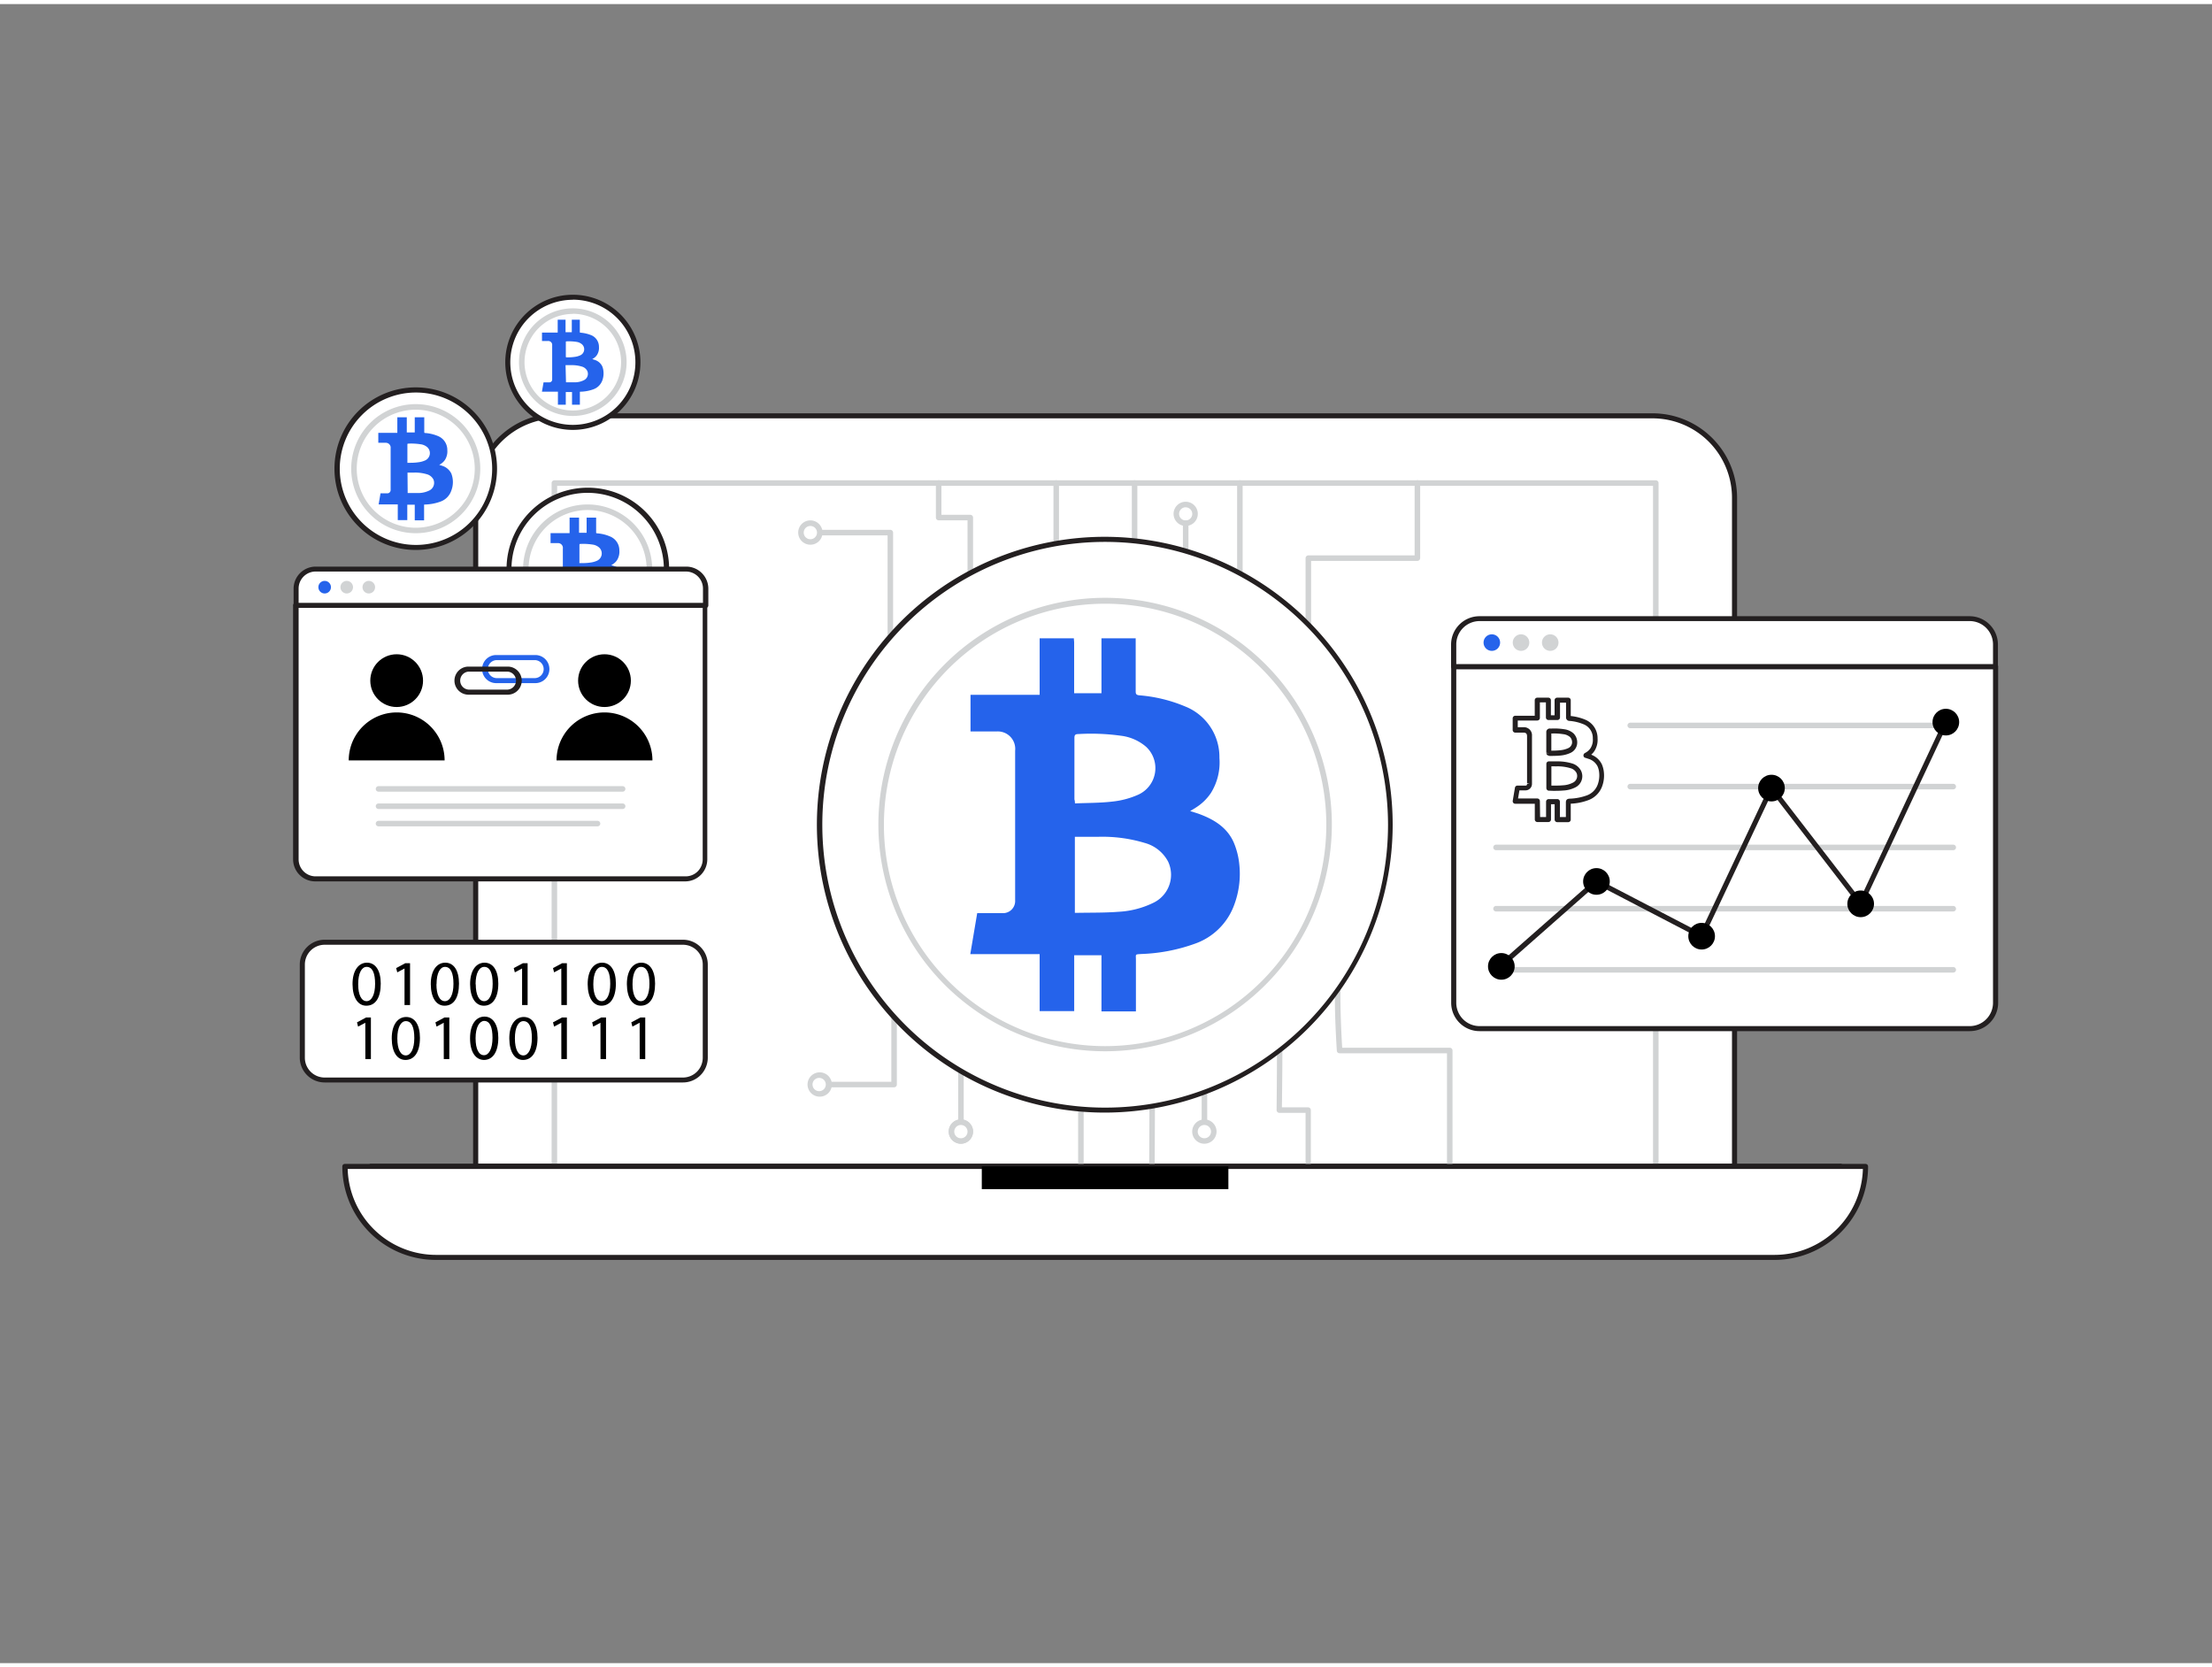 <svg xmlns="http://www.w3.org/2000/svg" viewBox="0 0 400 300" width="406" height="306" class="illustration styles_illustrationTablet__1DWOa"><rect x="0" y="0" width="400" height="300" fill="#808080" stroke="none"/><g id="_205_bitcoin_flatline" data-name="#205_bitcoin_flatline"><path d="M100.84,74.45h198a14.82,14.82,0,0,1,14.82,14.82V210.18a0,0,0,0,1,0,0H86a0,0,0,0,1,0,0V89.27A14.82,14.82,0,0,1,100.84,74.45Z" fill="#fff"></path><path d="M313.65,210.64H86a.45.45,0,0,1-.45-.46V89.27A15.3,15.3,0,0,1,100.84,74h198a15.3,15.3,0,0,1,15.28,15.28V210.18A.46.46,0,0,1,313.65,210.64Zm-227.17-.91H313.2V89.27a14.38,14.38,0,0,0-14.37-14.36h-198A14.37,14.37,0,0,0,86.48,89.27Z" fill="#231f20"></path><path d="M299.42,210.68H100.25a.5.5,0,0,1-.5-.5V86.61a.5.5,0,0,1,.5-.5H299.42a.5.5,0,0,1,.5.5V210.18A.5.5,0,0,1,299.42,210.68Zm-198.67-1H298.92V87.11H100.75Z" fill="#d1d3d4"></path><path d="M332.63,210.7H67a.52.52,0,0,1,0-1H332.63a.52.52,0,1,1,0,1Z" fill="#231f20"></path><path d="M161.68,195.88H148.24a.5.5,0,0,1-.5-.5.5.5,0,0,1,.5-.5h12.94v-14.8a.5.5,0,0,1,.5-.5.5.5,0,0,1,.5.5v15.3A.51.51,0,0,1,161.68,195.88Z" fill="#d1d3d4"></path><path d="M262.16,210.68a.5.5,0,0,1-.5-.5V189.72H242.23a.49.49,0,0,1-.49-.47c-.19-3-.73-12.78.09-13.93a.49.49,0,0,1,.69-.12.5.5,0,0,1,.13.69c-.41.73-.29,7,.06,12.83h19.45a.5.5,0,0,1,.5.5v21A.5.5,0,0,1,262.16,210.68Z" fill="#d1d3d4"></path><path d="M173.77,206.08a2.2,2.2,0,1,1,2.19-2.2A2.21,2.21,0,0,1,173.77,206.08Zm0-3.39a1.2,1.2,0,1,0,1.19,1.19A1.2,1.2,0,0,0,173.77,202.69Z" fill="#d1d3d4"></path><path d="M195.46,213.44a.51.51,0,0,1-.5-.5V191.37a.51.51,0,0,1,.5-.5.5.5,0,0,1,.5.5v21.57A.5.5,0,0,1,195.46,213.44Z" fill="#d1d3d4"></path><path d="M236.59,210.68a.5.5,0,0,1-.5-.5V200.5h-4.74a.51.51,0,0,1-.35-.15.49.49,0,0,1-.15-.36c.06-6.23.12-15.73,0-16.36a.47.47,0,0,1,.32-.61.52.52,0,0,1,.64.34c.14.44.1,8.9,0,16.14h4.73a.5.5,0,0,1,.5.5v10.18A.5.5,0,0,1,236.59,210.68Z" fill="#d1d3d4"></path><path d="M208.28,213.44h0a.51.51,0,0,1-.49-.51c.06-8.18.11-20.58,0-21.44a.5.5,0,0,1,.26-.56.49.49,0,0,1,.67.22c.07.13.21.41.06,21.79A.51.51,0,0,1,208.28,213.44Z" fill="#d1d3d4"></path><path d="M173.77,202.83a.5.5,0,0,1-.5-.5V191.25a.5.5,0,0,1,.5-.5.51.51,0,0,1,.5.5v11.08A.5.5,0,0,1,173.77,202.83Z" fill="#d1d3d4"></path><path d="M217.8,203a.5.5,0,0,1-.5-.5v-7.79a.5.5,0,0,1,.5-.5.5.5,0,0,1,.5.5v7.79A.5.5,0,0,1,217.8,203Z" fill="#d1d3d4"></path><path d="M62.35,210.18h275a0,0,0,0,1,0,0v0a16.45,16.45,0,0,1-16.45,16.45H78.81a16.45,16.45,0,0,1-16.45-16.45v0A0,0,0,0,1,62.35,210.18Z" fill="#fff"></path><path d="M320.87,227.09H78.81A16.92,16.92,0,0,1,61.9,210.18a.45.45,0,0,1,.45-.45h275a.46.46,0,0,1,.46.45A16.93,16.93,0,0,1,320.87,227.09Zm-258-16.45a16,16,0,0,0,16,15.54H320.87a16,16,0,0,0,16-15.54Z" fill="#231f20"></path><rect x="177.54" y="210.18" width="44.59" height="4.11"></rect><path d="M161,114.89a.5.5,0,0,1-.5-.5V96.07h-12.3a.5.5,0,0,1-.5-.5.5.5,0,0,1,.5-.5H161a.5.5,0,0,1,.5.5v18.82A.5.5,0,0,1,161,114.89Z" fill="#d1d3d4"></path><circle cx="173.77" cy="203.88" r="1.69" fill="#fff"></circle><path d="M173.77,206.08a2.2,2.2,0,1,1,2.19-2.2A2.21,2.21,0,0,1,173.77,206.08Zm0-3.39a1.2,1.2,0,1,0,1.19,1.19A1.2,1.2,0,0,0,173.77,202.69Z" fill="#d1d3d4"></path><circle cx="148.24" cy="195.38" r="1.69" fill="#fff"></circle><path d="M148.24,197.57a2.2,2.2,0,1,1,2.19-2.19A2.2,2.2,0,0,1,148.24,197.57Zm0-3.39a1.2,1.2,0,1,0,0,2.39,1.2,1.2,0,0,0,0-2.39Z" fill="#d1d3d4"></path><circle cx="217.8" cy="203.88" r="1.69" fill="#fff"></circle><path d="M217.8,206.08a2.2,2.2,0,1,1,2.19-2.2A2.21,2.21,0,0,1,217.8,206.08Zm0-3.39a1.2,1.2,0,1,0,1.19,1.19A1.2,1.2,0,0,0,217.8,202.69Z" fill="#d1d3d4"></path><circle cx="146.54" cy="95.57" r="1.69" fill="#fff"></circle><path d="M146.54,97.76a2.2,2.2,0,1,1,2.2-2.19A2.19,2.19,0,0,1,146.54,97.76Zm0-3.39a1.2,1.2,0,1,0,1.2,1.2A1.2,1.2,0,0,0,146.54,94.37Z" fill="#d1d3d4"></path><circle cx="214.41" cy="92.18" r="1.69" fill="#fff"></circle><path d="M214.41,94.37a2.19,2.19,0,1,1,2.19-2.19A2.19,2.19,0,0,1,214.41,94.37Zm0-3.38a1.19,1.19,0,1,0,1.19,1.19A1.19,1.19,0,0,0,214.41,91Z" fill="#d1d3d4"></path><path d="M236.59,118.57a.5.5,0,0,1-.5-.5V100.19a.5.5,0,0,1,.5-.5h19.22V86.61a.5.5,0,0,1,.5-.5.5.5,0,0,1,.5.5v13.58a.51.51,0,0,1-.5.5H237.09v17.38A.5.5,0,0,1,236.59,118.57Z" fill="#d1d3d4"></path><path d="M224.21,109.91a.5.5,0,0,1-.5-.5V86.61a.5.5,0,0,1,.5-.5.5.5,0,0,1,.5.5v22.8A.5.5,0,0,1,224.21,109.91Z" fill="#d1d3d4"></path><path d="M175.46,108.43a.5.5,0,0,1-.5-.5V93.35h-5.22a.5.5,0,0,1-.5-.5V86.61a.5.5,0,0,1,1,0v5.74h5.22a.5.5,0,0,1,.5.5v15.08A.5.5,0,0,1,175.46,108.43Z" fill="#d1d3d4"></path><path d="M214.41,102.84a.5.5,0,0,1-.5-.5V93.87a.5.5,0,1,1,1,0v8.47A.5.5,0,0,1,214.41,102.84Z" fill="#d1d3d4"></path><path d="M191,103.66a.5.5,0,0,1-.5-.5V86.61a.5.5,0,0,1,.5-.5.5.5,0,0,1,.5.5v16.55A.5.5,0,0,1,191,103.66Z" fill="#d1d3d4"></path><path d="M205.17,99.56a.5.5,0,0,1-.5-.5V86.61a.5.5,0,0,1,.5-.5.5.5,0,0,1,.5.5V99.06A.51.51,0,0,1,205.17,99.56Z" fill="#d1d3d4"></path><circle cx="199.84" cy="148.4" r="51.6" fill="#fff"></circle><path d="M199.84,200.45a52.06,52.06,0,1,1,52-52A52.11,52.11,0,0,1,199.84,200.45Zm0-103.2A51.15,51.15,0,1,0,251,148.4,51.21,51.21,0,0,0,199.84,97.25Z" fill="#231f20"></path><path d="M199.84,189.36a41,41,0,1,1,41-41A41,41,0,0,1,199.84,189.36Zm0-80.93a40,40,0,1,0,40,40A40,40,0,0,0,199.84,108.43Z" fill="#d1d3d4"></path><path d="M205.37,114.69c0,.46,0,.92,0,1.38,0,2.74,0,5.49,0,8.23,0,.47.13.63.62.69a26.9,26.9,0,0,1,8.28,2,9.83,9.83,0,0,1,6.24,9.31,10.46,10.46,0,0,1-1.53,6.34,9.1,9.1,0,0,1-2.71,2.64c-.31.21-.63.39-1.05.64.66.22,1.24.38,1.79.59,2.64,1,4.92,2.44,6.09,5.09a13.51,13.51,0,0,1,1,3.92,16,16,0,0,1-.9,7.32,11.65,11.65,0,0,1-7.21,7.1,31.64,31.64,0,0,1-9.58,1.83c-1.22.08-1,0-1,1.08q0,4.29,0,8.56v.74h-6.23V172h-4.93V182.1H188V171.79H175.46l1.25-7.41.71,0c1.27,0,2.54,0,3.82,0a2.19,2.19,0,0,0,2.33-2.31c0-.15,0-.3,0-.46V135a3.15,3.15,0,0,0-3.35-3.47c-1.56,0-3.12,0-4.72,0V124.9H188V114.69h6.19c0,.26.05.52.05.78q0,4.22,0,8.43v.72h4.94v-9.93Zm-11,49.64c.15,0,.25,0,.36,0,2.5-.05,5,0,7.49-.19a16.26,16.26,0,0,0,6.39-1.65,5.61,5.61,0,0,0,2.62-7.43,6.8,6.8,0,0,0-4.25-3.38,26.48,26.48,0,0,0-8.44-1.1c-1.37,0-2.75,0-4.17,0Zm0-19.79c2.3-.1,4.54-.07,6.75-.33a15.38,15.38,0,0,0,4.6-1.2,5.27,5.27,0,0,0,1.54-8.7,8.53,8.53,0,0,0-4.51-2A39.18,39.18,0,0,0,195,132c-.54,0-.71.15-.71.7,0,3.71,0,7.41,0,11.12C194.35,144,194.37,144.17,194.39,144.54Z" fill="#2563eb"></path><path d="M262.88,119.81h98a0,0,0,0,1,0,0V180.6a4.67,4.67,0,0,1-4.67,4.67H267.55a4.67,4.67,0,0,1-4.67-4.67V119.81A0,0,0,0,1,262.88,119.81Z" fill="#fff"></path><path d="M356.19,185.72H267.55a5.13,5.13,0,0,1-5.13-5.12V119.81a.46.46,0,0,1,.46-.46h98a.45.45,0,0,1,.45.46V180.6A5.13,5.13,0,0,1,356.19,185.72Zm-92.85-65.46V180.6a4.22,4.22,0,0,0,4.21,4.21h88.64a4.22,4.22,0,0,0,4.21-4.21V120.26Z" fill="#231f20"></path><path d="M267.55,111.11h88.64a4.67,4.67,0,0,1,4.67,4.67v4a0,0,0,0,1,0,0h-98a0,0,0,0,1,0,0v-4A4.67,4.67,0,0,1,267.55,111.11Z" fill="#fff"></path><path d="M360.86,120.26h-98a.46.46,0,0,1-.46-.45v-4a5.13,5.13,0,0,1,5.13-5.12h88.64a5.13,5.13,0,0,1,5.12,5.12v4A.45.45,0,0,1,360.86,120.26Zm-97.52-.91H360.4v-3.57a4.22,4.22,0,0,0-4.21-4.21H267.55a4.22,4.22,0,0,0-4.21,4.21Z" fill="#231f20"></path><circle cx="269.77" cy="115.46" r="1.5" fill="#2563eb"></circle><circle cx="275.05" cy="115.46" r="1.5" fill="#d1d3d4"></circle><circle cx="280.33" cy="115.46" r="1.5" fill="#d1d3d4"></circle><path d="M353.21,130.94H294.8a.5.5,0,0,1-.5-.5.51.51,0,0,1,.5-.5h58.41a.5.5,0,0,1,.5.5A.5.5,0,0,1,353.21,130.94Z" fill="#d1d3d4"></path><path d="M353.21,142H294.8a.5.5,0,0,1,0-1h58.41a.5.5,0,0,1,0,1Z" fill="#d1d3d4"></path><path d="M353.21,153H270.53a.5.5,0,0,1-.5-.5.5.5,0,0,1,.5-.5h82.68a.5.5,0,0,1,.5.5A.5.5,0,0,1,353.21,153Z" fill="#d1d3d4"></path><path d="M353.21,164.08H270.53a.5.5,0,0,1,0-1h82.68a.5.5,0,0,1,0,1Z" fill="#d1d3d4"></path><path d="M353.21,175.13H270.53a.5.5,0,0,1-.5-.5.5.5,0,0,1,.5-.5h82.68a.5.5,0,0,1,.5.5A.5.5,0,0,1,353.21,175.13Z" fill="#d1d3d4"></path><path d="M270.53,175.08a.46.46,0,0,1-.31-.8l18.17-16a.46.46,0,0,1,.51-.06l18.6,9.68,12.42-26.34a.44.44,0,0,1,.37-.26.45.45,0,0,1,.41.17l15.68,20.33,15.08-32.17a.47.47,0,0,1,.61-.22.47.47,0,0,1,.22.61l-15.41,32.85a.43.43,0,0,1-.36.26.46.46,0,0,1-.41-.17l-15.68-20.34-12.31,26.1a.43.43,0,0,1-.27.24.42.42,0,0,1-.35,0l-18.74-9.76L270.83,175A.5.5,0,0,1,270.53,175.08Z" fill="#231f20"></path><circle cx="271.49" cy="174.01" r="2.41"></circle><circle cx="288.69" cy="158.65" r="2.41"></circle><circle cx="307.71" cy="168.55" r="2.41"></circle><circle cx="320.34" cy="141.77" r="2.41"></circle><circle cx="336.47" cy="162.7" r="2.41"></circle><circle cx="351.87" cy="129.84" r="2.41"></circle><path d="M283.6,125.86c0,.14,0,.29,0,.44q0,1.32,0,2.64c0,.15,0,.2.2.22a8.33,8.33,0,0,1,2.65.62,3.14,3.14,0,0,1,2,3,3.34,3.34,0,0,1-.49,2,2.82,2.82,0,0,1-.87.85l-.33.21.57.18a3.12,3.12,0,0,1,2,1.63,4.49,4.49,0,0,1,.32,1.26,5.18,5.18,0,0,1-.29,2.34,3.76,3.76,0,0,1-2.31,2.28,10.05,10.05,0,0,1-3.07.58c-.39,0-.32,0-.32.35,0,.91,0,1.83,0,2.74v.24h-2v-3.24H280v3.24h-2v-3.3h-4l.4-2.38h.23c.41,0,.81,0,1.22,0a.71.71,0,0,0,.75-.74v-8.65a1,1,0,0,0-1.07-1.11H274v-2.13h4v-3.27h2a2,2,0,0,1,0,.25V129h1.59v-3.18Zm-3.52,15.9h.12c.8,0,1.6,0,2.4-.06a5.11,5.11,0,0,0,2-.53,1.81,1.81,0,0,0,.84-2.38,2.22,2.22,0,0,0-1.37-1.08,8.46,8.46,0,0,0-2.7-.35h-1.34Zm0-6.34c.74,0,1.46,0,2.17-.11a4.9,4.9,0,0,0,1.47-.38,1.69,1.69,0,0,0,.49-2.79,2.73,2.73,0,0,0-1.44-.63,12.85,12.85,0,0,0-2.48-.12c-.17,0-.22.05-.22.22v3.56C280.07,135.24,280.08,135.3,280.08,135.42Z" fill="#fff"></path><path d="M280,147.91h-2a.47.47,0,0,1-.46-.46V144.6H274a.44.44,0,0,1-.35-.16.48.48,0,0,1-.1-.37l.4-2.37a.46.46,0,0,1,.43-.38h1.46c.22,0,.29-.08.31-.3l.45-.13h-.46v-8.49c0-.45-.18-.65-.62-.66H274a.47.47,0,0,1-.46-.46v-2.13a.47.47,0,0,1,.46-.46h3.53v-2.81a.46.46,0,0,1,.46-.46h2a.46.46,0,0,1,.46.42c0,.14,0,.21,0,.28v2.48h.67v-2.72a.46.46,0,0,1,.46-.46h2a.46.46,0,0,1,.46.44V126c0,.1,0,.21,0,.32v2.42a9.19,9.19,0,0,1,2.58.64,3.61,3.61,0,0,1,2.27,3.39,3.76,3.76,0,0,1-.57,2.3,3.27,3.27,0,0,1-.58.66,3.48,3.48,0,0,1,1.94,1.77,4.87,4.87,0,0,1,.35,1.39,5.66,5.66,0,0,1-.31,2.55,4.19,4.19,0,0,1-2.58,2.54,10.22,10.22,0,0,1-3.1.61v2.88a.46.46,0,0,1-.45.46h-2a.47.47,0,0,1-.46-.46v-2.78h-.66v2.78A.47.47,0,0,1,280,147.91ZM278.5,147h1.08v-2.78a.47.47,0,0,1,.46-.46h1.58a.47.47,0,0,1,.46.46V147h1.08v-2.64c0-.63.43-.66.71-.68a9.89,9.89,0,0,0,3-.56,3.28,3.28,0,0,0,2.05-2,4.82,4.82,0,0,0,.26-2.14,3.67,3.67,0,0,0-.28-1.12,2.7,2.7,0,0,0-1.69-1.39l-.35-.12-.21-.06a.44.44,0,0,1-.31-.38.48.48,0,0,1,.22-.45l.12-.07.2-.12a2.43,2.43,0,0,0,.74-.72,2.82,2.82,0,0,0,.41-1.76,2.66,2.66,0,0,0-1.72-2.58,8.35,8.35,0,0,0-2.52-.59.62.62,0,0,1-.6-.68v-2.62h-1.09V129a.46.46,0,0,1-.45.46H280a.46.46,0,0,1-.45-.46v-2.73h-1.09v2.82a.47.47,0,0,1-.46.46h-3.54l0,1.21h1.05a1.45,1.45,0,0,1,1.52,1.57V141a1.17,1.17,0,0,1-1.2,1.18h-1.07l-.25,1.47H278a.47.47,0,0,1,.46.46Zm1.71-4.76-.16,0a.49.49,0,0,1-.42-.45v-4.39a.45.45,0,0,1,.45-.46h1.35a9.14,9.14,0,0,1,2.84.37,2.66,2.66,0,0,1,1.63,1.32,2.25,2.25,0,0,1-1,3,5.46,5.46,0,0,1-2.23.58c-.57.05-1.14.05-1.71.06Zm.33-4.41v3.49h.37c.55,0,1.11,0,1.66-.05a4.49,4.49,0,0,0,1.86-.48,1.34,1.34,0,0,0,.65-1.77,1.73,1.73,0,0,0-1.1-.85,8.08,8.08,0,0,0-2.56-.33Zm-.46-1.94a.45.45,0,0,1-.45-.44l.45,0-.46-.07c0-.07,0-.12,0-.18v-1c0-.84,0-1.68,0-2.51a.63.63,0,0,1,.68-.69h.34a11.26,11.26,0,0,1,2.23.13,3.12,3.12,0,0,1,1.67.75,2.29,2.29,0,0,1,.64,2,2.09,2.09,0,0,1-1.26,1.56,5.56,5.56,0,0,1-1.61.43c-.51.06-1,.07-1.54.08l-.66,0Zm.45-4V135h.2a13.68,13.68,0,0,0,1.46-.08,4.44,4.44,0,0,0,1.34-.35,1.2,1.2,0,0,0,.74-.89,1.35,1.35,0,0,0-.37-1.15,2.28,2.28,0,0,0-1.22-.51,10.51,10.51,0,0,0-2-.12Z" fill="#231f20"></path><rect x="54.67" y="169.64" width="72.86" height="24.92" rx="4.04" fill="#fff"></rect><path d="M123.5,195H58.71a4.5,4.5,0,0,1-4.5-4.49V173.68a4.5,4.5,0,0,1,4.5-4.49H123.5a4.49,4.49,0,0,1,4.49,4.49v16.85A4.49,4.49,0,0,1,123.5,195ZM58.71,170.1a3.58,3.58,0,0,0-3.58,3.58v16.85a3.58,3.58,0,0,0,3.58,3.58H123.5a3.59,3.59,0,0,0,3.58-3.58V173.68a3.58,3.58,0,0,0-3.58-3.58Z" fill="#231f20"></path><path d="M68.85,177.12c0,2.56-.95,4-2.61,4-1.47,0-2.47-1.38-2.49-3.87s1.09-3.91,2.61-3.91S68.85,174.72,68.85,177.12Zm-4.08.12c0,1.95.6,3.06,1.52,3.06s1.54-1.21,1.54-3.13-.47-3.07-1.53-3.07C65.41,174.1,64.77,175.19,64.77,177.24Z"></path><path d="M73.15,174.39h0l-1.31.7-.2-.77,1.64-.88h.87V181h-1Z"></path><path d="M83,177.12c0,2.56-.94,4-2.61,4-1.47,0-2.47-1.38-2.49-3.87s1.09-3.91,2.62-3.91S83,174.72,83,177.12Zm-4.08.12c0,1.95.6,3.06,1.53,3.06S82,179.09,82,177.17s-.48-3.07-1.53-3.07C79.59,174.1,78.94,175.19,78.94,177.24Z"></path><path d="M90.11,177.12c0,2.56-1,4-2.61,4-1.47,0-2.47-1.38-2.49-3.87s1.09-3.91,2.61-3.91S90.11,174.72,90.11,177.12Zm-4.08.12c0,1.95.6,3.06,1.52,3.06s1.54-1.21,1.54-3.13-.47-3.07-1.52-3.07C86.67,174.1,86,175.19,86,177.24Z"></path><path d="M94.41,174.39h0l-1.31.7-.2-.77,1.65-.88h.86V181h-1Z"></path><path d="M101.5,174.39h0l-1.3.7-.2-.77,1.64-.88h.87V181h-1Z"></path><path d="M111.37,177.12c0,2.56-1,4-2.61,4-1.47,0-2.47-1.38-2.49-3.87s1.09-3.91,2.61-3.91S111.37,174.72,111.37,177.12Zm-4.08.12c0,1.95.6,3.06,1.53,3.06s1.53-1.21,1.53-3.13-.47-3.07-1.52-3.07C107.94,174.1,107.29,175.19,107.29,177.24Z"></path><path d="M118.46,177.12c0,2.56-.95,4-2.62,4-1.46,0-2.46-1.38-2.48-3.87s1.09-3.91,2.61-3.91S118.46,174.72,118.46,177.12Zm-4.08.12c0,1.95.6,3.06,1.52,3.06s1.54-1.21,1.54-3.13-.47-3.07-1.53-3.07C115,174.1,114.38,175.19,114.38,177.24Z"></path><path d="M66.06,184.2h0l-1.31.7-.19-.77,1.64-.88h.87v7.52h-1Z"></path><path d="M75.94,186.93c0,2.55-1,4-2.62,4-1.47,0-2.46-1.37-2.48-3.86s1.08-3.91,2.61-3.91S75.94,184.53,75.94,186.93Zm-4.09.11c0,2,.61,3.07,1.53,3.07s1.54-1.22,1.54-3.14-.47-3.06-1.53-3.06C72.5,183.91,71.85,185,71.85,187Z"></path><path d="M80.24,184.2h0l-1.3.7-.2-.77,1.64-.88h.87v7.52h-1Z"></path><path d="M90.11,186.93c0,2.55-1,4-2.61,4C86,190.89,85,189.52,85,187s1.09-3.91,2.61-3.91S90.11,184.53,90.11,186.93ZM86,187c0,2,.6,3.07,1.52,3.07s1.54-1.22,1.54-3.14-.47-3.06-1.52-3.06C86.68,183.91,86,185,86,187Z"></path><path d="M97.2,186.93c0,2.55-1,4-2.62,4-1.47,0-2.46-1.37-2.48-3.86s1.08-3.91,2.61-3.91S97.2,184.53,97.2,186.93Zm-4.09.11c0,2,.61,3.07,1.53,3.07s1.54-1.22,1.54-3.14-.47-3.06-1.53-3.06C93.76,183.91,93.11,185,93.11,187Z"></path><path d="M101.5,184.2h0l-1.3.7-.2-.77,1.64-.88h.87v7.52h-1Z"></path><path d="M108.58,184.2h0l-1.31.7-.19-.77,1.64-.88h.87v7.52h-1Z"></path><path d="M115.67,184.2h0l-1.31.7-.2-.77,1.65-.88h.87v7.52h-1Z"></path><circle cx="75.19" cy="84.02" r="14.23" fill="#fff"></circle><path d="M75.19,98.71A14.7,14.7,0,1,1,89.88,84,14.71,14.71,0,0,1,75.19,98.71Zm0-28.47A13.78,13.78,0,1,0,89,84,13.79,13.79,0,0,0,75.19,70.24Z" fill="#231f20"></path><path d="M75.19,95.68A11.67,11.67,0,1,1,86.85,84,11.67,11.67,0,0,1,75.19,95.68Zm0-22.33A10.67,10.67,0,1,0,85.85,84,10.68,10.68,0,0,0,75.19,73.35Z" fill="#d1d3d4"></path><path d="M76.72,74.72c0,.12,0,.25,0,.38v2.27c0,.13,0,.17.16.19a7.23,7.23,0,0,1,2.29.54,2.7,2.7,0,0,1,1.72,2.56,2.89,2.89,0,0,1-.42,1.75,2.49,2.49,0,0,1-.75.73,3.06,3.06,0,0,1-.29.18l.5.16a2.76,2.76,0,0,1,1.68,1.4,4.32,4.32,0,0,1,0,3.1,3.2,3.2,0,0,1-2,2,8.83,8.83,0,0,1-2.64.51c-.34,0-.28,0-.28.3v2.56H75V90.52H73.65v2.79H71.93V90.47H68.47l.34-2H69c.35,0,.7,0,1,0a.6.6,0,0,0,.64-.63.62.62,0,0,0,0-.13V80.33a.88.88,0,0,0-.93-1c-.43,0-.86,0-1.3,0V77.53h3.44V74.72h1.71c0,.07,0,.14,0,.21v2.53H75V74.72Zm-3,13.69h.1c.69,0,1.38,0,2.06,0a4.6,4.6,0,0,0,1.77-.46,1.54,1.54,0,0,0,.72-2,1.91,1.91,0,0,0-1.17-.93,7.35,7.35,0,0,0-2.33-.3H73.69Zm0-5.46c.63,0,1.25,0,1.86-.09a4.25,4.25,0,0,0,1.27-.33,1.45,1.45,0,0,0,.42-2.4A2.28,2.28,0,0,0,76,79.59a10.83,10.83,0,0,0-2.13-.11c-.15,0-.2,0-.2.19,0,1,0,2,0,3.07A1.87,1.87,0,0,0,73.69,83Z" fill="#2563eb"></path><circle cx="103.59" cy="64.76" r="11.77" fill="#fff"></circle><path d="M103.59,77a12.22,12.22,0,1,1,12.22-12.22A12.23,12.23,0,0,1,103.59,77Zm0-23.53A11.31,11.31,0,1,0,114.9,64.76,11.32,11.32,0,0,0,103.59,53.45Z" fill="#231f20"></path><path d="M103.59,74.48a9.73,9.73,0,1,1,9.72-9.72A9.73,9.73,0,0,1,103.59,74.48Zm0-18.45a8.73,8.73,0,1,0,8.72,8.73A8.74,8.74,0,0,0,103.59,56Z" fill="#d1d3d4"></path><path d="M104.85,57.07c0,.11,0,.21,0,.32v1.87c0,.11,0,.15.14.16a6.58,6.58,0,0,1,1.89.44A2.26,2.26,0,0,1,108.31,62a2.36,2.36,0,0,1-.35,1.44,2,2,0,0,1-.62.61l-.24.14.41.14a2.23,2.23,0,0,1,1.39,1.16,3,3,0,0,1,.22.89,3.65,3.65,0,0,1-.2,1.67,2.68,2.68,0,0,1-1.65,1.62,7.39,7.39,0,0,1-2.18.42c-.28,0-.23,0-.23.24v2.12h-1.42v-2.3h-1.13v2.3h-1.42V70.09H98l.29-1.69h.16c.29,0,.58,0,.87,0a.5.5,0,0,0,.53-.52V61.71a.71.71,0,0,0-.76-.79c-.36,0-.71,0-1.08,0V59.4h2.84V57.07h1.42c0,.06,0,.12,0,.18v2.09h1.13V57.07Zm-2.5,11.32h.08c.57,0,1.14,0,1.71,0a3.67,3.67,0,0,0,1.45-.38,1.27,1.27,0,0,0,.6-1.69,1.58,1.58,0,0,0-1-.78,6.22,6.22,0,0,0-1.92-.25h-1Zm0-4.51c.52,0,1,0,1.54-.08a3.4,3.4,0,0,0,1-.27,1.2,1.2,0,0,0,.36-2,1.92,1.92,0,0,0-1-.45,8.76,8.76,0,0,0-1.77-.09c-.12,0-.16,0-.16.16,0,.85,0,1.69,0,2.53A1.36,1.36,0,0,0,102.35,63.88Z" fill="#2563eb"></path><circle cx="106.27" cy="102.16" r="14.23" fill="#fff"></circle><path d="M106.27,116.85A14.7,14.7,0,1,1,121,102.16,14.71,14.71,0,0,1,106.27,116.85Zm0-28.47a13.78,13.78,0,1,0,13.78,13.78A13.79,13.79,0,0,0,106.27,88.38Z" fill="#231f20"></path><path d="M106.27,113.82a11.67,11.67,0,1,1,11.66-11.66A11.67,11.67,0,0,1,106.27,113.82Zm0-22.33a10.67,10.67,0,1,0,10.66,10.67A10.68,10.68,0,0,0,106.27,91.49Z" fill="#d1d3d4"></path><path d="M107.8,92.86c0,.12,0,.25,0,.38v2.27c0,.13,0,.17.16.19a7.23,7.23,0,0,1,2.29.54A2.7,2.7,0,0,1,112,98.8a2.89,2.89,0,0,1-.42,1.75,2.49,2.49,0,0,1-.75.73,3.06,3.06,0,0,1-.29.18l.5.16a2.71,2.71,0,0,1,1.67,1.4,4.07,4.07,0,0,1,.28,1.09,4.45,4.45,0,0,1-.25,2,3.2,3.2,0,0,1-2,2,8.83,8.83,0,0,1-2.64.51c-.34,0-.28,0-.28.3v2.56h-1.72v-2.79h-1.36v2.79H103v-2.84H99.55l.34-2h1.25a.6.6,0,0,0,.64-.63.57.57,0,0,0,0-.13V98.47a.87.87,0,0,0-.92-1c-.43,0-.86,0-1.3,0V95.67H103V92.86h1.71c0,.07,0,.14,0,.21V95.6h1.37V92.86Zm-3,13.69h.1c.69,0,1.38,0,2.06,0a4.6,4.6,0,0,0,1.77-.46,1.55,1.55,0,0,0,.72-2,1.91,1.91,0,0,0-1.17-.93,7.35,7.35,0,0,0-2.33-.3h-1.15Zm0-5.46c.63,0,1.25,0,1.86-.09a4.25,4.25,0,0,0,1.27-.33,1.45,1.45,0,0,0,.42-2.4,2.28,2.28,0,0,0-1.24-.54,10.87,10.87,0,0,0-2.13-.11c-.15,0-.2,0-.2.2,0,1,0,2,0,3.06A1.79,1.79,0,0,0,104.77,101.09Z" fill="#2563eb"></path><path d="M53.5,108.72h74a0,0,0,0,1,0,0v45.93a3.53,3.53,0,0,1-3.53,3.53H57a3.53,3.53,0,0,1-3.53-3.53V108.72A0,0,0,0,1,53.5,108.72Z" fill="#fff"></path><path d="M124,158.64H57a4,4,0,0,1-4-4V108.72a.45.45,0,0,1,.45-.45h74a.45.45,0,0,1,.45.45v45.94A4,4,0,0,1,124,158.64ZM54,109.18v45.48A3.08,3.08,0,0,0,57,157.73h67a3.08,3.08,0,0,0,3.07-3.07V109.18Z" fill="#231f20"></path><path d="M57,102.16h67a3.53,3.53,0,0,1,3.53,3.53v3a0,0,0,0,1,0,0h-74a0,0,0,0,1,0,0v-3A3.53,3.53,0,0,1,57,102.16Z" fill="#fff"></path><path d="M127.54,109.18h-74a.45.45,0,0,1-.45-.46v-3a4,4,0,0,1,4-4h67a4,4,0,0,1,4,4v3A.45.45,0,0,1,127.54,109.18ZM54,108.27h73.12v-2.59a3.08,3.08,0,0,0-3.07-3.07H57A3.08,3.08,0,0,0,54,105.68Z" fill="#231f20"></path><circle cx="71.73" cy="122.34" r="4.77"></circle><path d="M63.06,136.76a8.67,8.67,0,0,1,17.34,0Z"></path><circle cx="109.31" cy="122.34" r="4.77"></circle><path d="M100.64,136.76a8.67,8.67,0,0,1,17.34,0Z"></path><path d="M96.81,122.79H89.72a2.54,2.54,0,1,1,0-5.08h7.09a2.54,2.54,0,0,1,0,5.08Zm-7.09-4.16a1.63,1.63,0,0,0,0,3.25h7.09a1.63,1.63,0,0,0,0-3.25Z" fill="#2563eb"></path><path d="M91.81,124.88H84.72a2.54,2.54,0,0,1,0-5.08h7.09a2.54,2.54,0,0,1,0,5.08Zm-7.09-4.17a1.63,1.63,0,0,0,0,3.25h7.09a1.63,1.63,0,0,0,0-3.25Z" fill="#231f20"></path><path d="M112.59,142.42H68.45a.5.5,0,0,1-.5-.5.5.5,0,0,1,.5-.5h44.14a.5.5,0,0,1,.5.5A.5.5,0,0,1,112.59,142.42Z" fill="#d1d3d4"></path><path d="M112.59,145.55H68.45a.5.5,0,0,1-.5-.5.5.5,0,0,1,.5-.5h44.14a.5.5,0,0,1,.5.5A.5.5,0,0,1,112.59,145.55Z" fill="#d1d3d4"></path><path d="M108.05,148.69H68.45a.5.5,0,1,1,0-1h39.6a.5.5,0,1,1,0,1Z" fill="#d1d3d4"></path><circle cx="58.71" cy="105.44" r="1.14" fill="#2563eb"></circle><circle cx="62.7" cy="105.44" r="1.14" fill="#d1d3d4"></circle><circle cx="66.69" cy="105.44" r="1.14" fill="#d1d3d4"></circle></g></svg>